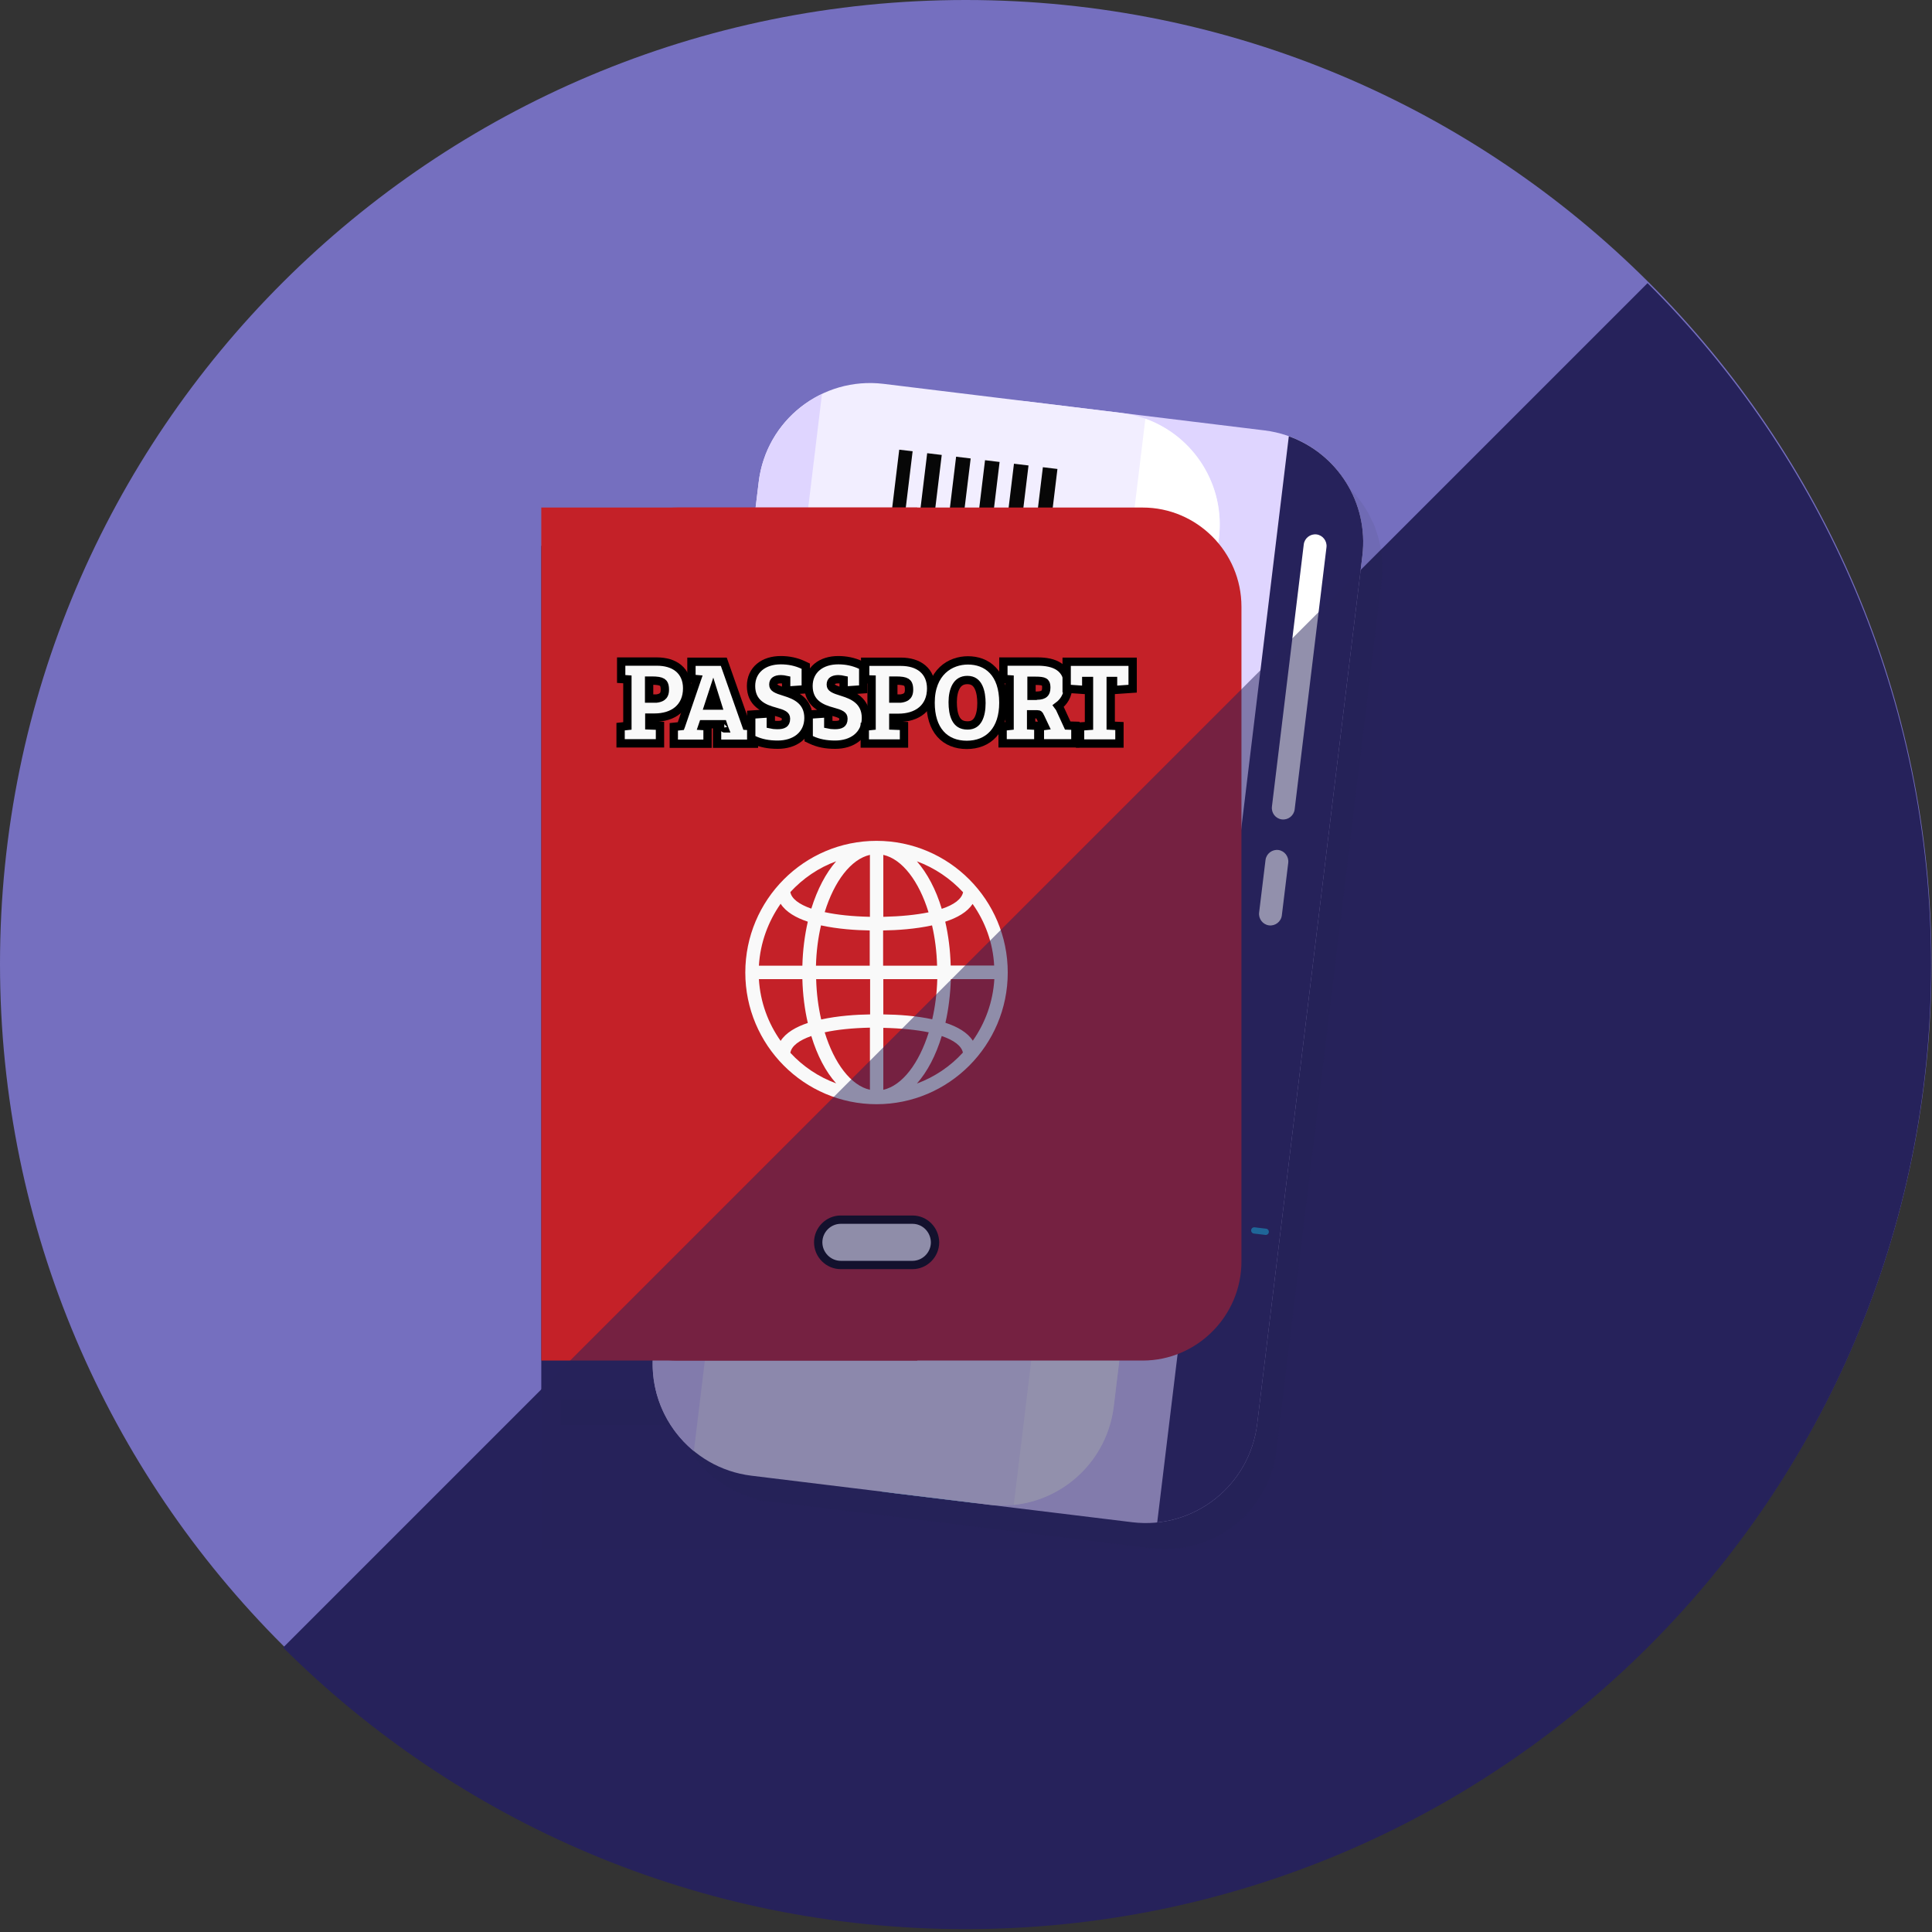 <svg width="232" height="232" viewBox="0 0 232 232" fill="none" xmlns="http://www.w3.org/2000/svg">
<rect x="0" y="0" width="232" height="232" fill="#333333" stroke="none"/>
<path d="M115.971 231.472C180.019 231.472 231.941 179.655 231.941 115.736C231.941 51.817 180.019 0 115.971 0C51.922 0 0 51.817 0 115.736C0 179.655 51.922 231.472 115.971 231.472Z" fill="#756FBF"/>
<path d="M115.92 231.656C179.969 231.656 231.891 179.84 231.891 115.92C231.891 83.919 218.876 54.951 197.841 34L115.92 115.92L34 197.841C54.98 218.736 83.938 231.656 115.92 231.656Z" fill="#26225B"/>
<g clip-path="url(#clip0)">
<path opacity="0.07" d="M166 68.573C166 68.433 166 68.292 166 68.152C166 67.871 166 67.591 165.977 67.287C165.977 67.123 165.953 66.959 165.93 66.795C165.907 66.538 165.86 66.281 165.837 66.023C165.814 65.86 165.79 65.696 165.744 65.532C165.697 65.275 165.627 65.041 165.58 64.807C165.534 64.643 165.487 64.48 165.441 64.316C165.371 64.082 165.277 63.825 165.207 63.591C165.161 63.45 165.114 63.287 165.044 63.146C164.928 62.865 164.811 62.608 164.671 62.351C164.625 62.257 164.578 62.14 164.532 62.047C164.345 61.696 164.159 61.345 163.949 61.018C163.856 60.877 163.762 60.737 163.669 60.596C163.529 60.409 163.413 60.199 163.249 60.012C163.133 59.871 163.016 59.708 162.9 59.567C162.76 59.404 162.62 59.24 162.48 59.076C162.34 58.936 162.201 58.795 162.061 58.655C161.921 58.515 161.781 58.374 161.618 58.234C161.455 58.094 161.315 57.953 161.152 57.836C161.012 57.719 160.849 57.579 160.685 57.462C160.522 57.345 160.359 57.205 160.173 57.088C160.009 56.971 159.846 56.877 159.683 56.76C159.497 56.643 159.333 56.526 159.147 56.433C158.821 56.246 158.471 56.082 158.121 55.918C157.935 55.825 157.725 55.754 157.515 55.684C157.352 55.614 157.212 55.544 157.049 55.497C156.117 55.17 155.138 54.912 154.135 54.795L136.91 52.69L108.426 49.228C105.792 48.901 103.251 49.392 101.036 50.444C100.99 50.468 100.967 50.491 100.943 50.491C100.011 50.936 99.125 51.497 98.333 52.152C98.239 52.222 98.169 52.292 98.076 52.386C97.773 52.643 97.47 52.924 97.19 53.205C97.097 53.298 97.004 53.415 96.911 53.509C96.631 53.813 96.351 54.14 96.095 54.468C96.025 54.538 95.978 54.608 95.908 54.702C95.605 55.123 95.326 55.567 95.069 56.012C95.023 56.105 94.976 56.199 94.929 56.292C94.743 56.667 94.556 57.041 94.393 57.415C94.323 57.579 94.277 57.719 94.207 57.883C94.067 58.234 93.95 58.608 93.857 58.959C93.811 59.123 93.764 59.263 93.717 59.427C93.601 59.941 93.484 60.48 93.414 61.018L93.041 64.082H83.694H67.331V68.69V166.515V171.123H81.387C81.48 171.427 81.573 171.731 81.713 172.012C81.76 172.105 81.783 172.175 81.829 172.269C81.993 172.667 82.179 173.041 82.389 173.415C82.459 173.532 82.529 173.649 82.599 173.789C82.808 174.14 83.018 174.468 83.251 174.795C83.321 174.889 83.391 174.982 83.438 175.076C84.067 175.895 84.79 176.667 85.582 177.322C85.606 177.345 85.629 177.368 85.675 177.392C87.167 178.608 88.915 179.52 90.85 180.012L90.827 180.129L99.288 181.158L108.262 182.257L112.831 182.819L121.059 183.825L138.285 185.93C139.311 186.047 140.313 186.047 141.292 185.953C141.455 185.93 141.618 185.906 141.781 185.883C141.991 185.86 142.201 185.836 142.411 185.789C142.784 185.719 143.157 185.626 143.53 185.532C143.739 185.485 143.926 185.392 144.136 185.345C144.322 185.275 144.509 185.228 144.695 185.158C144.882 185.088 145.091 184.994 145.278 184.924C145.464 184.854 145.651 184.76 145.814 184.69C146 184.596 146.187 184.503 146.35 184.409C146.537 184.316 146.7 184.222 146.886 184.105C147.049 184.012 147.236 183.895 147.399 183.778C147.586 183.661 147.749 183.544 147.912 183.404C148.075 183.287 148.215 183.17 148.378 183.053C148.565 182.912 148.728 182.749 148.914 182.585C149.031 182.468 149.171 182.374 149.287 182.257C149.567 181.977 149.847 181.696 150.103 181.415C150.173 181.322 150.243 181.228 150.313 181.158C150.499 180.924 150.686 180.713 150.849 180.456C150.942 180.339 151.035 180.199 151.105 180.058C151.245 179.848 151.385 179.637 151.525 179.427C151.618 179.287 151.688 179.146 151.758 178.982C151.874 178.772 151.991 178.538 152.108 178.327C152.177 178.164 152.247 178.023 152.317 177.86C152.411 177.626 152.504 177.392 152.597 177.135C152.644 176.971 152.714 176.83 152.76 176.667C152.853 176.386 152.923 176.129 152.993 175.848C153.017 175.708 153.063 175.567 153.087 175.45C153.18 175.029 153.25 174.608 153.296 174.164L165.907 69.86C165.977 69.415 166 68.994 166 68.573Z" fill="#231F20"/>
<path d="M137.213 167.988H81.363C74.837 167.988 69.499 162.632 69.499 156.082V77.462C69.499 70.912 74.837 65.556 81.363 65.556H137.213C143.739 65.556 149.077 70.912 149.077 77.462V156.082C149.077 162.632 143.739 167.988 137.213 167.988Z" fill="#14202D"/>
<path d="M110.15 65.556H65V167.988H110.15V65.556Z" fill="#26225B"/>
<path d="M123.32 48.199L151.851 51.684C159.24 52.596 164.485 59.333 163.599 66.725L150.965 171.006C150.056 178.421 143.343 183.684 135.977 182.795L107.423 179.31C100.034 178.398 94.79 171.661 95.675 164.269L108.309 59.988C109.218 52.573 115.931 47.31 123.32 48.199Z" fill="#DFD5FF"/>
<path d="M154.765 52.386L138.961 182.819C145.091 182.187 150.173 177.392 150.965 171.006L163.599 66.725C164.368 60.339 160.569 54.468 154.765 52.386Z" fill="#26225B"/>
<path d="M115.931 49.415C111.899 51.333 108.915 55.216 108.332 59.988L95.699 164.269C95.116 169.041 97.097 173.532 100.547 176.363L115.931 49.415Z" fill="#18AAD6"/>
<path d="M152.737 96.854L156.56 65.368C156.653 64.62 157.352 64.082 158.098 64.175C158.844 64.269 159.38 64.971 159.287 65.719L155.464 97.205C155.371 97.953 154.672 98.491 153.926 98.398C153.18 98.304 152.644 97.626 152.737 96.854Z" fill="white"/>
<path d="M151.198 109.579L151.968 103.263C152.061 102.515 152.76 101.977 153.506 102.07C154.252 102.164 154.788 102.866 154.695 103.614L153.926 109.93C153.832 110.678 153.133 111.216 152.387 111.123C151.641 111.029 151.105 110.327 151.198 109.579Z" fill="white"/>
<path d="M122.155 81.275L125.208 56.105L126.817 56.292L123.763 81.462L122.155 81.275ZM125.488 81.696L128.542 56.526L130.29 56.737L127.236 81.906L125.488 81.696ZM128.985 82.117L132.038 56.947L133.786 57.158L130.733 82.328L128.985 82.117ZM132.458 82.538L135.511 57.368L137.259 57.579L134.206 82.749L132.458 82.538ZM135.931 82.959L138.984 57.789L140.733 58L137.679 83.17L135.931 82.959ZM139.404 83.38L142.457 58.211L144.206 58.421L141.152 83.591L139.404 83.38Z" fill="#070707"/>
<path d="M117.185 180.509L121.582 144.214L110.313 142.839L105.916 179.134L117.185 180.509Z" fill="#69CBE2"/>
<path d="M150.243 147.708C150.266 147.497 150.453 147.357 150.662 147.38L152.038 147.544C152.247 147.567 152.387 147.754 152.364 147.965C152.341 148.175 152.154 148.316 151.944 148.292L150.569 148.129C150.359 148.105 150.219 147.918 150.243 147.708Z" fill="#18AAD6"/>
<path d="M104.09 142.07C104.113 141.86 104.3 141.719 104.51 141.743L107.4 142.094C107.61 142.117 107.75 142.304 107.726 142.515C107.703 142.725 107.516 142.866 107.307 142.842L104.416 142.491C104.207 142.468 104.067 142.281 104.09 142.07ZM109.847 142.772C109.871 142.561 110.057 142.421 110.267 142.444L113.157 142.795C113.367 142.819 113.507 143.006 113.484 143.216C113.46 143.427 113.274 143.567 113.064 143.544L110.174 143.193C109.987 143.17 109.824 142.982 109.847 142.772ZM115.628 143.474C115.652 143.263 115.838 143.123 116.048 143.146L118.938 143.497C119.148 143.52 119.288 143.708 119.264 143.918C119.241 144.129 119.055 144.269 118.845 144.246L115.955 143.895C115.745 143.871 115.605 143.684 115.628 143.474ZM121.386 144.175C121.409 143.965 121.595 143.825 121.805 143.848L124.696 144.199C124.905 144.222 125.045 144.409 125.022 144.62C124.999 144.83 124.812 144.971 124.602 144.947L121.712 144.596C121.525 144.573 121.362 144.386 121.386 144.175ZM127.166 144.877C127.19 144.667 127.376 144.526 127.586 144.55L130.476 144.901C130.686 144.924 130.826 145.111 130.803 145.322C130.779 145.532 130.593 145.673 130.383 145.649L127.493 145.298C127.283 145.275 127.143 145.088 127.166 144.877ZM132.924 145.602C132.947 145.392 133.134 145.251 133.343 145.275L136.234 145.626C136.444 145.649 136.583 145.836 136.56 146.047C136.537 146.257 136.35 146.398 136.141 146.374L133.25 146.023C133.064 145.977 132.901 145.789 132.924 145.602ZM138.705 146.304C138.728 146.094 138.914 145.953 139.124 145.977L142.015 146.327C142.224 146.351 142.364 146.538 142.341 146.749C142.318 146.959 142.131 147.099 141.921 147.076L139.031 146.725C138.821 146.702 138.681 146.491 138.705 146.304ZM144.462 147.006C144.485 146.795 144.672 146.655 144.882 146.678L147.772 147.029C147.982 147.053 148.122 147.24 148.098 147.45C148.075 147.661 147.889 147.801 147.679 147.778L144.788 147.427C144.579 147.404 144.439 147.216 144.462 147.006Z" fill="#18AAD6"/>
<path d="M99.848 141.556C99.871 141.345 100.057 141.205 100.267 141.228L101.643 141.392C101.852 141.415 101.992 141.602 101.969 141.813C101.946 142.023 101.759 142.164 101.549 142.14L100.174 141.977C99.964 141.953 99.824 141.766 99.848 141.556Z" fill="#18AAD6"/>
<path d="M106.095 46.094L134.625 49.579C142.015 50.491 147.259 57.228 146.373 64.62L133.74 168.901C132.831 176.316 126.118 181.579 118.752 180.69L90.221 177.205C82.832 176.292 77.587 169.556 78.473 162.164L91.107 57.883C91.992 50.468 98.706 45.205 106.095 46.094Z" fill="#F2EEFF"/>
<path d="M137.539 50.281L121.735 180.713C127.866 180.082 132.947 175.287 133.74 168.901L146.373 64.62C147.143 58.234 143.343 52.363 137.539 50.281Z" fill="white"/>
<path d="M98.706 47.31C94.673 49.228 91.689 53.111 91.107 57.883L78.473 162.164C77.89 166.936 79.871 171.427 83.321 174.257L98.706 47.31Z" fill="#DFD5FF"/>
<path d="M135.511 94.749L139.334 63.263C139.427 62.515 140.126 61.977 140.872 62.07C141.618 62.164 142.154 62.865 142.061 63.614L138.238 95.099C138.145 95.848 137.446 96.386 136.7 96.292C135.954 96.199 135.418 95.52 135.511 94.749Z" fill="#F4EED4"/>
<path d="M133.973 107.474L134.742 101.158C134.835 100.409 135.534 99.871 136.28 99.965C137.026 100.058 137.562 100.76 137.469 101.509L136.7 107.825C136.607 108.573 135.907 109.111 135.162 109.018C134.416 108.924 133.88 108.222 133.973 107.474Z" fill="#F4EED4"/>
<path d="M104.929 79.17L107.983 54L109.591 54.187L106.538 79.357L104.929 79.17ZM108.286 79.591L111.339 54.421L113.087 54.632L110.034 79.801L108.286 79.591ZM111.759 80.012L114.812 54.842L116.561 55.053L113.484 80.222L111.759 80.012ZM115.232 80.433L118.286 55.263L120.034 55.474L116.98 80.643L115.232 80.433ZM118.705 80.854L121.759 55.684L123.507 55.895L120.453 81.064L118.705 80.854ZM122.178 81.275L125.232 56.105L126.98 56.316L123.926 81.485L122.178 81.275Z" fill="#070707"/>
<path d="M133.017 145.602C133.04 145.392 133.227 145.251 133.437 145.275L134.812 145.439C135.022 145.462 135.162 145.649 135.138 145.86C135.115 146.07 134.928 146.211 134.719 146.187L133.343 146.023C133.134 146 132.994 145.813 133.017 145.602Z" fill="#D3B81A"/>
<path d="M86.864 139.965C86.888 139.754 87.074 139.614 87.284 139.637L90.174 139.988C90.384 140.012 90.524 140.199 90.501 140.409C90.477 140.62 90.291 140.76 90.081 140.737L87.191 140.386C86.981 140.363 86.841 140.175 86.864 139.965ZM92.645 140.667C92.668 140.456 92.855 140.316 93.065 140.339L95.955 140.69C96.165 140.713 96.305 140.901 96.281 141.111C96.258 141.322 96.072 141.462 95.862 141.439L92.971 141.088C92.762 141.064 92.622 140.877 92.645 140.667ZM98.403 141.368C98.426 141.158 98.612 141.018 98.822 141.041L101.712 141.392C101.922 141.415 102.062 141.602 102.039 141.813C102.015 142.023 101.829 142.164 101.619 142.14L98.729 141.789C98.519 141.766 98.379 141.579 98.403 141.368ZM104.183 142.094C104.207 141.883 104.393 141.743 104.603 141.766L107.493 142.117C107.703 142.14 107.843 142.328 107.82 142.538C107.796 142.749 107.61 142.889 107.4 142.866L104.51 142.515C104.3 142.468 104.137 142.281 104.183 142.094ZM109.941 142.795C109.964 142.585 110.15 142.444 110.36 142.468L113.251 142.819C113.46 142.842 113.6 143.029 113.577 143.24C113.554 143.45 113.367 143.591 113.157 143.567L110.267 143.216C110.057 143.17 109.917 142.982 109.941 142.795ZM115.698 143.497C115.721 143.287 115.908 143.146 116.118 143.17L119.008 143.52C119.218 143.544 119.358 143.731 119.334 143.942C119.311 144.152 119.125 144.292 118.915 144.269L116.024 143.918C115.838 143.895 115.675 143.708 115.698 143.497ZM121.479 144.199C121.502 143.988 121.689 143.848 121.898 143.871L124.789 144.222C124.999 144.246 125.139 144.433 125.115 144.643C125.092 144.854 124.905 144.994 124.696 144.971L121.805 144.62C121.595 144.597 121.456 144.409 121.479 144.199ZM127.236 144.901C127.26 144.69 127.446 144.55 127.656 144.573L130.546 144.924C130.756 144.947 130.896 145.135 130.873 145.345C130.849 145.556 130.663 145.696 130.453 145.673L127.563 145.322C127.376 145.298 127.213 145.111 127.236 144.901Z" fill="#D3B81A"/>
<path d="M82.622 139.45C82.645 139.24 82.832 139.099 83.041 139.123L84.417 139.287C84.627 139.31 84.766 139.497 84.743 139.708C84.72 139.918 84.533 140.058 84.324 140.035L82.948 139.871C82.739 139.848 82.599 139.661 82.622 139.45Z" fill="#D3B81A"/>
<path d="M137.213 163.38H81.363C74.837 163.38 69.499 158.023 69.499 151.474V72.854C69.499 66.304 74.837 60.947 81.363 60.947H137.213C143.739 60.947 149.077 66.304 149.077 72.854V151.474C149.077 158.023 143.739 163.38 137.213 163.38Z" fill="#C42128"/>
<path d="M110.15 60.947H65V163.38H110.15V60.947Z" fill="#C42128"/>
<path d="M74.971 87.21L74.523 87.258V87.708V88.76V89.26H75.023H78.753H79.253V88.76V87.637V87.155L78.771 87.138L77.971 87.109V86.172H78.589C79.669 86.172 80.651 85.902 81.374 85.303C82.109 84.692 82.516 83.789 82.516 82.655C82.516 81.644 82.166 80.815 81.489 80.248C80.825 79.693 79.91 79.442 78.869 79.442H75.093H74.593V79.942V81.064V81.534L75.062 81.563L75.339 81.581V87.171L74.971 87.21ZM78.403 83.886H77.947V81.728H78.263C78.918 81.728 79.3 81.794 79.52 81.935C79.679 82.038 79.838 82.237 79.838 82.819C79.838 83.293 79.688 83.523 79.504 83.657C79.352 83.769 79.128 83.849 78.822 83.886H78.403Z" fill="#F9F9F9" stroke="black"/>
<path d="M84.493 87.185L84.355 87.177L84.426 86.968H86.81L86.89 87.203L86.562 87.233L86.108 87.275V87.731V88.807V89.307H86.608H90.034H90.534V88.807V87.684V87.215L90.066 87.185L89.626 87.158L87.033 79.799L86.915 79.465H86.561H83.531H83.031V79.965V81.041V81.501L83.489 81.539L83.689 81.556L81.778 87.144C81.771 87.162 81.765 87.178 81.76 87.191L81.357 87.234L80.91 87.281V87.731V88.807V89.307H81.41H84.463H84.963V88.807V87.684V87.213L84.493 87.185ZM86.978 87.462C86.977 87.462 86.977 87.461 86.977 87.46L86.978 87.462ZM86.183 84.728H85.082L85.644 83.007L86.183 84.728Z" fill="#F9F9F9" stroke="black"/>
<path d="M96.758 80.316V79.999L96.472 79.864C95.604 79.454 94.691 79.278 93.764 79.278C92.759 79.278 91.866 79.546 91.216 80.086C90.555 80.635 90.187 81.429 90.187 82.374C90.187 83.368 90.549 84.072 91.135 84.564C91.69 85.031 92.411 85.275 93.073 85.453C93.556 85.586 93.895 85.692 94.122 85.838C94.225 85.905 94.284 85.968 94.32 86.029C94.354 86.088 94.383 86.171 94.383 86.304C94.383 86.671 94.262 86.822 94.136 86.906C93.974 87.014 93.701 87.078 93.311 87.067L93.311 87.067H93.298C93.028 87.067 92.763 87.035 92.562 86.99V86.187V85.651L92.028 85.688L90.676 85.782L90.21 85.814V86.281V88.386V88.703L90.497 88.838C91.37 89.251 92.285 89.424 93.391 89.424C94.382 89.424 95.301 89.163 95.983 88.615C96.677 88.056 97.084 87.232 97.084 86.21C97.084 85.211 96.706 84.505 96.129 84.01C95.579 83.537 94.875 83.279 94.261 83.09C93.749 82.93 93.386 82.815 93.139 82.659C93.026 82.588 92.963 82.522 92.927 82.463C92.892 82.408 92.865 82.332 92.865 82.21C92.865 81.948 92.957 81.817 93.07 81.735C93.207 81.635 93.439 81.564 93.764 81.564C93.948 81.564 94.202 81.595 94.406 81.641V82.398V82.933L94.941 82.897L96.293 82.803L96.758 82.771V82.304V80.316Z" fill="#F9F9F9" stroke="black"/>
<path d="M103.658 80.316V79.999L103.371 79.864C102.504 79.454 101.591 79.278 100.663 79.278C99.658 79.278 98.766 79.546 98.115 80.086C97.454 80.635 97.087 81.429 97.087 82.374C97.087 83.368 97.449 84.072 98.034 84.564C98.59 85.031 99.311 85.275 99.973 85.453C100.455 85.586 100.795 85.692 101.021 85.838C101.125 85.905 101.184 85.968 101.22 86.029C101.254 86.088 101.282 86.171 101.282 86.304C101.282 86.671 101.161 86.822 101.035 86.906C100.873 87.014 100.601 87.078 100.211 87.067L100.211 87.067H100.197C99.928 87.067 99.663 87.035 99.462 86.99V86.187V85.651L98.927 85.688L97.575 85.782L97.11 85.814V86.281V88.386V88.703L97.396 88.838C98.27 89.251 99.185 89.424 100.291 89.424C101.282 89.424 102.2 89.163 102.882 88.615C103.577 88.056 103.984 87.232 103.984 86.21C103.984 85.211 103.606 84.505 103.029 84.01C102.479 83.537 101.774 83.279 101.161 83.09C100.648 82.93 100.285 82.815 100.039 82.659C99.926 82.588 99.863 82.522 99.826 82.463C99.792 82.408 99.765 82.332 99.765 82.21C99.765 81.948 99.856 81.817 99.97 81.735C100.107 81.635 100.339 81.564 100.663 81.564C100.847 81.564 101.102 81.595 101.306 81.641V82.398V82.933L101.84 82.897L103.192 82.803L103.658 82.771V82.304V80.316Z" fill="#F9F9F9" stroke="black"/>
<path d="M104.294 87.21L103.846 87.258V87.708V88.784V89.284H104.346H108.053H108.553V88.784V87.661V87.179L108.071 87.161L107.271 87.132V86.196H107.889C108.969 86.196 109.951 85.926 110.674 85.326C111.409 84.716 111.816 83.812 111.816 82.678C111.816 81.668 111.466 80.838 110.789 80.272C110.125 79.716 109.21 79.465 108.169 79.465H104.393H103.893V79.965V81.088V81.573L104.378 81.588L104.662 81.596V87.171L104.294 87.21ZM107.726 83.886H107.271V81.728H107.586C108.242 81.728 108.623 81.794 108.843 81.935C109.003 82.038 109.161 82.237 109.161 82.819C109.161 83.293 109.012 83.523 108.827 83.657C108.675 83.769 108.451 83.849 108.146 83.886H107.726Z" fill="#F9F9F9" stroke="black"/>
<path d="M111.748 84.386C111.748 85.971 112.14 87.244 112.912 88.127C113.692 89.02 114.803 89.447 116.094 89.447C117.362 89.447 118.481 89.026 119.278 88.142C120.069 87.263 120.487 85.989 120.487 84.386C120.487 82.617 120.021 81.331 119.216 80.486C118.409 79.638 117.326 79.301 116.234 79.301C115.201 79.301 114.072 79.632 113.198 80.458C112.316 81.293 111.748 82.581 111.748 84.386ZM117.855 84.433C117.855 85.192 117.736 85.888 117.464 86.377C117.212 86.829 116.829 87.114 116.188 87.114C115.79 87.114 115.503 87.023 115.29 86.889C115.075 86.754 114.905 86.558 114.772 86.303C114.497 85.778 114.403 85.052 114.403 84.316C114.403 83.578 114.537 82.89 114.826 82.404C115.096 81.95 115.505 81.658 116.164 81.658C116.533 81.658 116.799 81.752 117 81.891C117.205 82.032 117.371 82.239 117.501 82.506C117.769 83.054 117.855 83.782 117.855 84.433Z" fill="#F9F9F9" stroke="black"/>
<path d="M121.235 87.171L120.893 87.208H120.396V87.708V88.76V89.26H120.896H124.183H124.683V88.76V87.637V87.164L124.21 87.138L123.82 87.117V85.775H124.532C124.697 85.775 124.739 85.807 124.75 85.816L124.75 85.816C124.778 85.837 124.83 85.894 124.914 86.085L124.914 86.086L124.919 86.097L125.428 87.173L125.309 87.188L124.872 87.243V87.684V88.76V89.26H125.372H128.635H129.135V88.76V87.637V87.153L128.651 87.138L128.214 87.124L127.393 85.335C127.308 85.124 127.21 84.936 127.084 84.774C127.712 84.308 128.272 83.542 128.272 82.374C128.272 81.345 127.91 80.567 127.198 80.072C126.523 79.602 125.607 79.442 124.602 79.442H120.989H120.489V79.942V81.064V81.534L120.958 81.563L121.235 81.581V87.171ZM124.509 83.535H124.009V83.558H123.867V81.751H124.323C124.897 81.751 125.217 81.796 125.399 81.902C125.505 81.965 125.641 82.091 125.641 82.585C125.641 82.963 125.539 83.171 125.407 83.292C125.266 83.421 125.001 83.535 124.509 83.535Z" fill="#F9F9F9" stroke="black"/>
<path d="M130.44 81.775H130.769V87.168L130.163 87.209L129.697 87.24V87.708V88.784V89.284H130.197H133.926H134.426V88.784V87.661V87.183L133.948 87.161L133.377 87.136V81.775H133.659V82.328V82.863L134.194 82.826L135.546 82.733L136.011 82.701V82.234V79.965V79.465H135.511H128.588H128.088V79.965V82.234V82.701L128.554 82.733L129.906 82.826L130.44 82.863V82.328V81.775ZM130.445 81.589C130.445 81.589 130.445 81.59 130.445 81.591L130.445 81.589Z" fill="#F9F9F9" stroke="black"/>
<path d="M105.255 132.596C113.95 132.596 121.013 125.509 121.013 116.784C121.013 108.058 113.95 100.971 105.255 100.971C96.561 100.971 89.498 108.058 89.498 116.784C89.498 125.485 96.561 132.596 105.255 132.596ZM110.104 130.117C111.363 128.69 112.388 126.725 113.087 124.409C114.579 124.924 115.465 125.602 115.628 126.398C114.136 128.035 112.248 129.322 110.104 130.117ZM116.817 124.971C116.188 123.988 114.976 123.287 113.53 122.819C113.903 121.205 114.113 119.45 114.183 117.579H119.404C119.241 120.316 118.309 122.842 116.817 124.971ZM116.794 108.55C118.285 110.655 119.241 113.205 119.381 115.942H114.16C114.113 114.07 113.88 112.292 113.507 110.678C114.952 110.211 116.141 109.532 116.794 108.55ZM115.652 107.146C115.465 107.965 114.579 108.643 113.087 109.135C112.388 106.795 111.339 104.854 110.104 103.427C112.248 104.222 114.136 105.509 115.652 107.146ZM106.071 102.655C108.356 103.17 110.36 105.836 111.502 109.556C110.011 109.86 108.169 110.047 106.071 110.094V102.655ZM106.071 111.731C107.703 111.708 109.894 111.567 111.922 111.123C112.272 112.62 112.481 114.257 112.528 115.965H106.048V111.731H106.071ZM106.071 117.579H112.551C112.505 119.263 112.295 120.901 111.945 122.398C110.011 121.977 107.889 121.836 106.071 121.813V117.579ZM106.071 123.427C108.192 123.474 110.034 123.661 111.526 123.965C110.36 127.684 108.356 130.351 106.071 130.865V123.427ZM94.906 126.421C95.046 125.602 95.955 124.924 97.424 124.409C98.123 126.725 99.148 128.69 100.407 130.094C98.286 129.322 96.421 128.058 94.906 126.421ZM104.463 130.865C102.179 130.351 100.174 127.684 99.032 123.965C100.524 123.637 102.365 123.45 104.463 123.404V130.865ZM104.463 121.813C102.831 121.836 100.64 121.977 98.612 122.421C98.263 120.924 98.053 119.287 98.006 117.579H104.486V121.813H104.463ZM104.463 115.965H97.983C98.029 114.257 98.239 112.62 98.589 111.123C100.617 111.567 102.808 111.708 104.44 111.731V115.965H104.463ZM104.463 102.655V110.094C102.365 110.047 100.524 109.86 99.032 109.532C100.174 105.836 102.179 103.17 104.463 102.655ZM100.407 103.427C99.172 104.83 98.146 106.795 97.424 109.111C95.955 108.596 95.046 107.918 94.906 107.123C96.421 105.485 98.286 104.199 100.407 103.427ZM93.741 108.526C94.37 109.509 95.582 110.211 97.004 110.678C96.631 112.316 96.398 114.094 96.351 115.965H91.13C91.293 113.205 92.249 110.655 93.741 108.526ZM91.13 117.579H96.351C96.398 119.45 96.631 121.228 97.004 122.842C95.582 123.31 94.37 124.012 93.741 124.994C92.249 122.889 91.293 120.339 91.13 117.579Z" fill="#F9F9F9"/>
<path d="M112.282 149.181H112.282L112.282 149.172C112.254 147.67 111.063 146.459 109.568 146.459H100.967C99.477 146.459 98.252 147.69 98.252 149.181C98.252 150.672 99.477 151.904 100.967 151.904H109.568C111.058 151.904 112.282 150.672 112.282 149.181Z" fill="#F9F9F9" stroke="black"/>
<path d="M115.92 231.656C179.969 231.656 231.891 179.84 231.891 115.92C231.891 83.919 218.876 54.951 197.841 34L115.92 115.92L34 197.841C54.98 218.736 83.938 231.656 115.92 231.656Z" fill="#26225B" fill-opacity="0.5"/>
</g>
<defs>
<clipPath id="clip0">
<rect width="101" height="140" fill="white" transform="translate(65 46)"/>
</clipPath>
</defs>
</svg>
